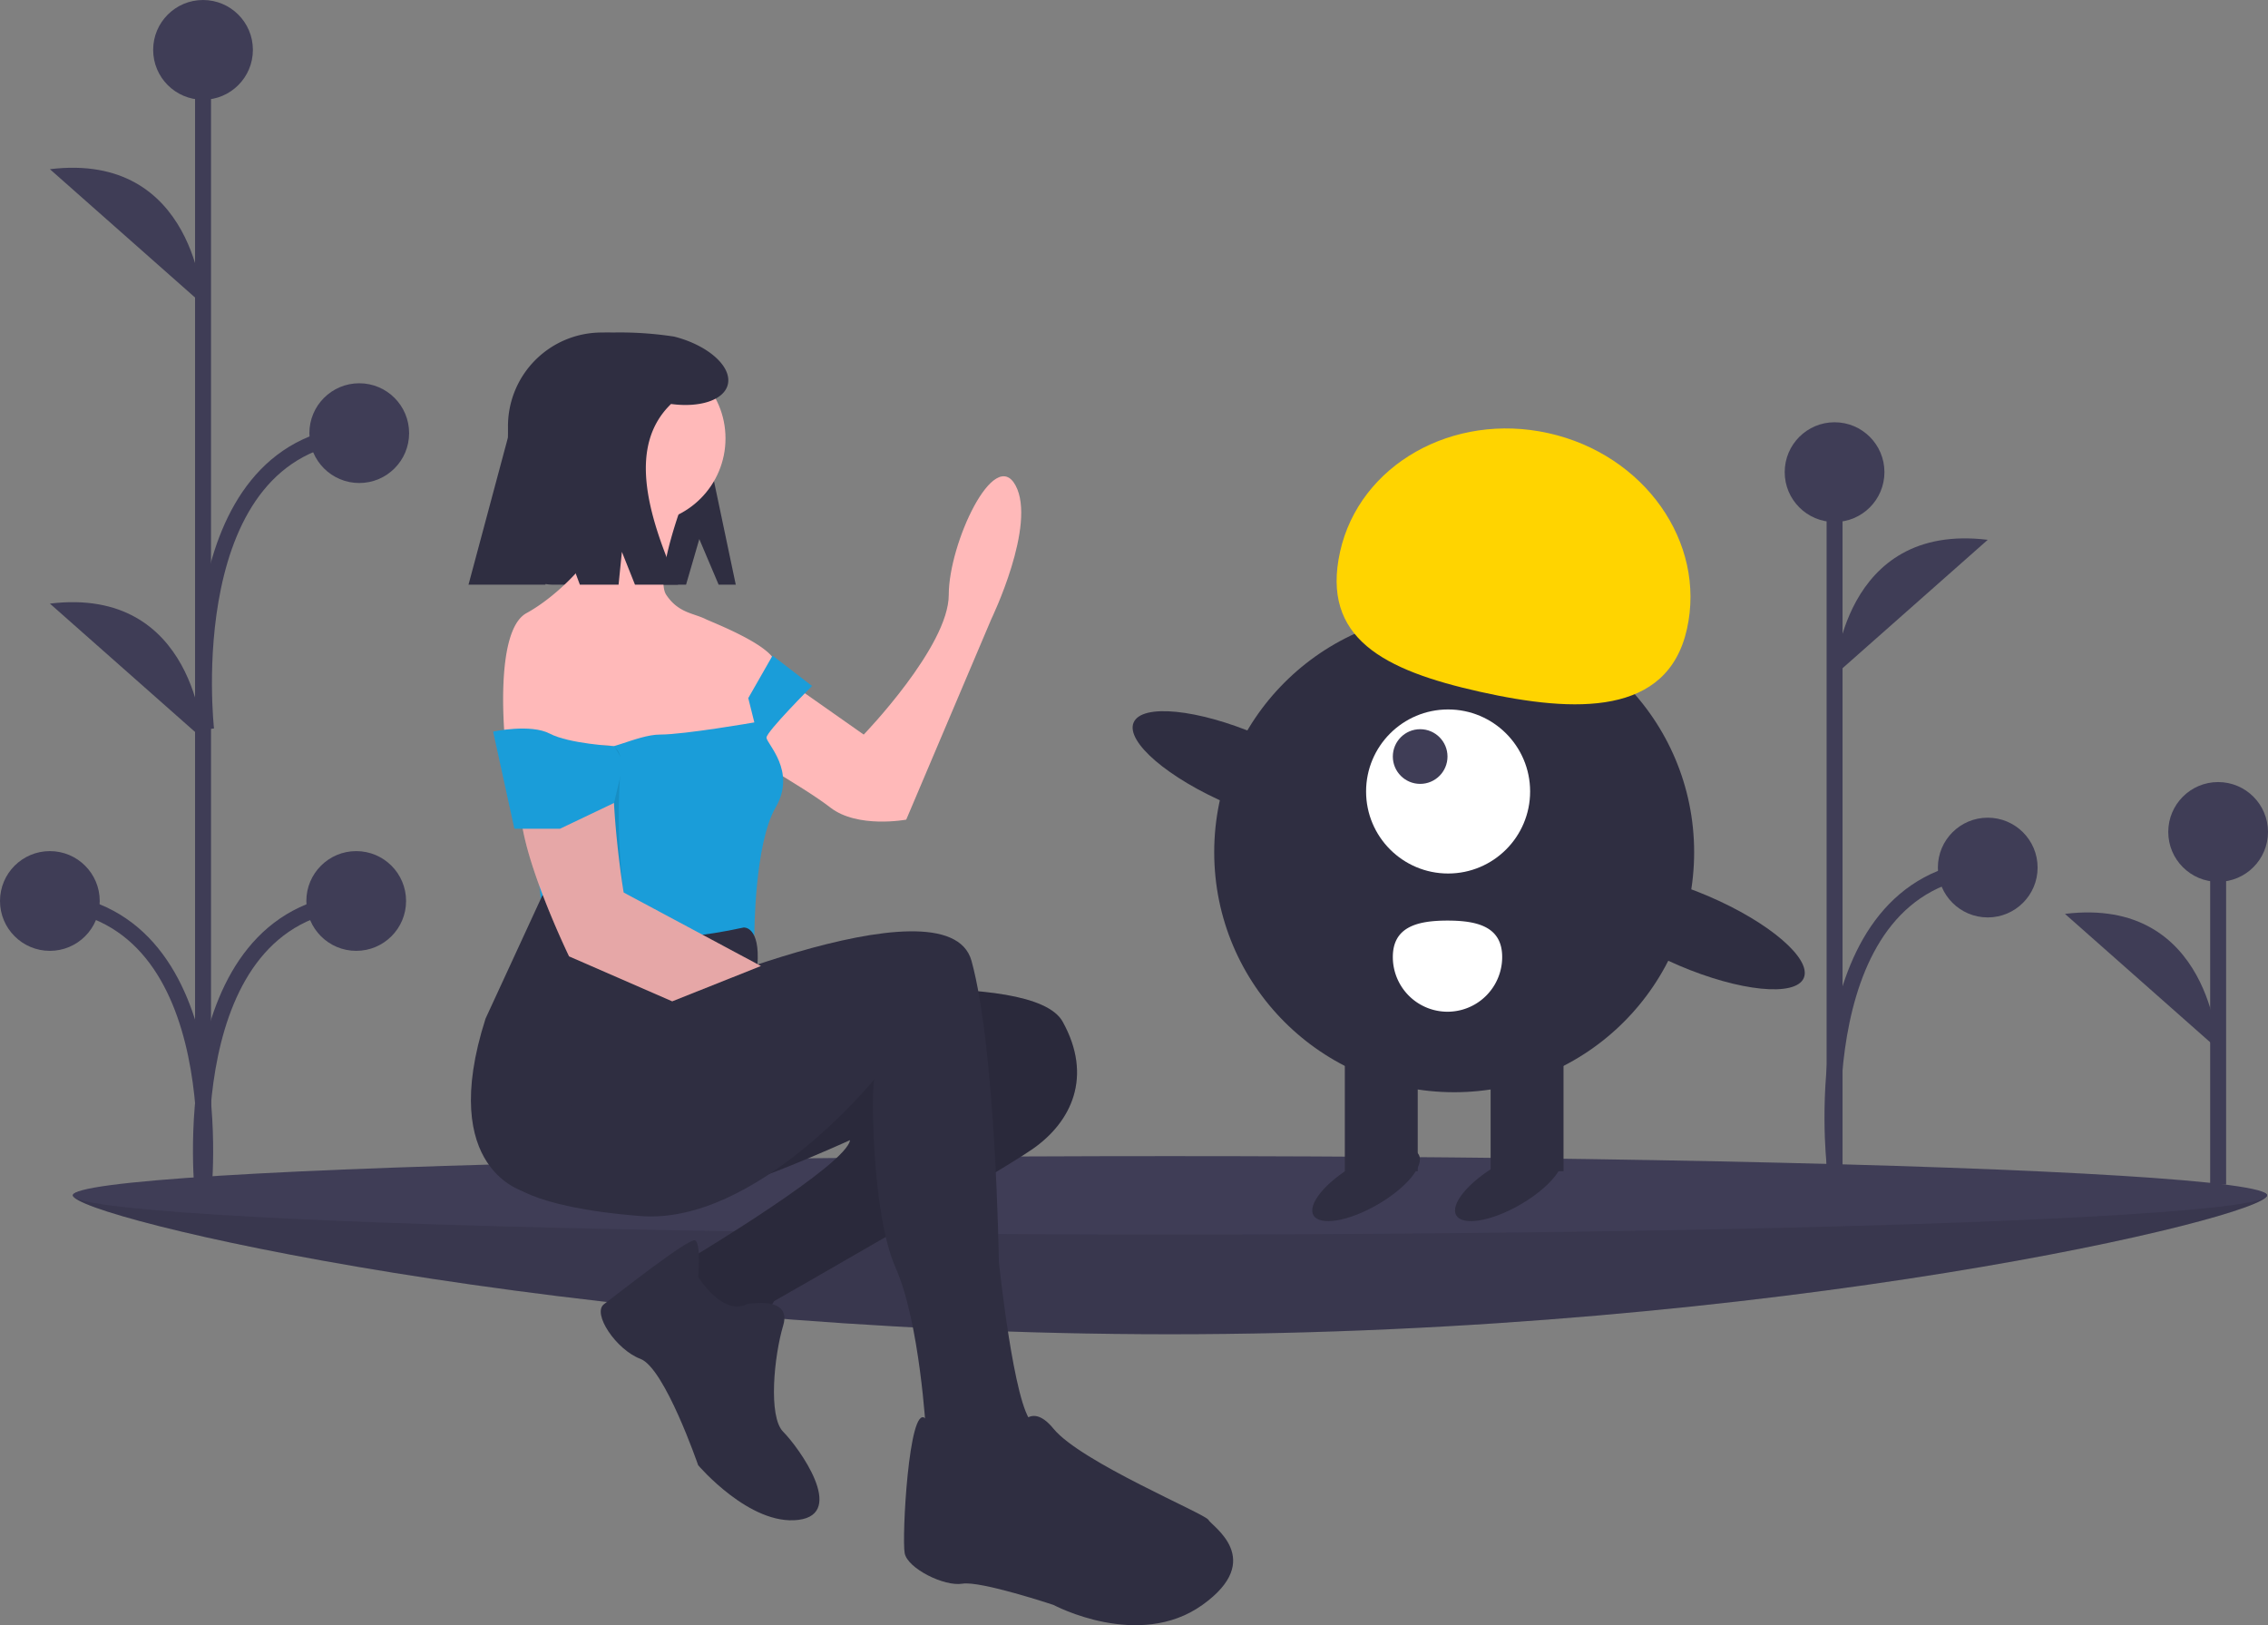 <svg xmlns="http://www.w3.org/2000/svg" width="284.496" height="203.837" viewBox="0 0 284.496 203.837">
  <rect x="0" y="0" width="284.496" height="203.837" fill="#808080" stroke="none"/>
  <g id="undraw_different_love_a3rg_1_" data-name="undraw_different_love_a3rg (1)" transform="translate(0 -133.563)">
    <g id="ground" transform="translate(9.144 278.567)">
      <path id="Caminho_427" data-name="Caminho 427" d="M525.9,706.264c0,2.714-61.613,17.426-137.617,17.426s-137.617-14.711-137.617-17.426,61.613,1.787,137.617,1.787S525.9,703.55,525.9,706.264Z" transform="translate(-250.665 -701.349)" fill="#3f3d56"/>
      <path id="Caminho_428" data-name="Caminho 428" d="M525.9,706.264c0,2.714-61.613,17.426-137.617,17.426s-137.617-14.711-137.617-17.426,61.613,1.787,137.617,1.787S525.9,703.55,525.9,706.264Z" transform="translate(-250.665 -701.349)" opacity="0.1"/>
      <ellipse id="Elipse_158" data-name="Elipse 158" cx="137.617" cy="4.915" rx="137.617" ry="4.915" transform="translate(0)" fill="#3f3d56"/>
    </g>
    <line id="Linha_10" data-name="Linha 10" y1="44.234" transform="translate(278.241 237.907)" fill="#3f3d56" stroke="#3f3d56" stroke-miterlimit="10" stroke-width="2"/>
    <circle id="Elipse_159" data-name="Elipse 159" cx="6.255" cy="6.255" r="6.255" transform="translate(271.985 231.652)" fill="#3f3d56"/>
    <path id="Caminho_429" data-name="Caminho 429" d="M925.705,631.731s-.894-19.22-19.213-16.986" transform="translate(-647.465 -366.561)" fill="#3f3d56"/>
    <line id="Linha_11" data-name="Linha 11" y1="145.551" transform="translate(25.468 139.888)" fill="#3f3d56" stroke="#3f3d56" stroke-miterlimit="10" stroke-width="2"/>
    <circle id="Elipse_160" data-name="Elipse 160" cx="6.255" cy="6.255" r="6.255" transform="translate(19.213 133.563)" fill="#3f3d56"/>
    <circle id="Elipse_161" data-name="Elipse 161" cx="6.255" cy="6.255" r="6.255" transform="translate(0 240.312)" fill="#3f3d56"/>
    <path id="Caminho_430" data-name="Caminho 430" d="M262.3,386.6s-.894-19.22-19.213-16.986" transform="translate(-236.827 -214.83)" fill="#3f3d56"/>
    <path id="Caminho_431" data-name="Caminho 431" d="M262.3,529.6s-.894-19.22-19.213-16.986" transform="translate(-236.827 -303.344)" fill="#3f3d56"/>
    <path id="Caminho_432" data-name="Caminho 432" d="M262.3,647.946s4.021-35.366-19.213-37.153" transform="translate(-236.827 -364.226)" fill="none" stroke="#3f3d56" stroke-miterlimit="10" stroke-width="2"/>
    <circle id="Elipse_162" data-name="Elipse 162" cx="6.255" cy="6.255" r="6.255" transform="translate(38.428 240.312)" fill="#3f3d56"/>
    <path id="Caminho_433" data-name="Caminho 433" d="M293.082,647.946s-4.021-35.366,19.213-37.153" transform="translate(-267.611 -364.226)" fill="none" stroke="#3f3d56" stroke-miterlimit="10" stroke-width="2"/>
    <circle id="Elipse_163" data-name="Elipse 163" cx="6.255" cy="6.255" r="6.255" transform="translate(38.809 181.634)" fill="#3f3d56"/>
    <path id="Caminho_434" data-name="Caminho 434" d="M294.082,493.946s-4.021-35.366,19.213-37.153" transform="translate(-268.23 -268.904)" fill="none" stroke="#3f3d56" stroke-miterlimit="10" stroke-width="2"/>
    <line id="Linha_12" data-name="Linha 12" y1="88.468" transform="translate(230.128 192.78)" fill="#3f3d56" stroke="#3f3d56" stroke-miterlimit="10" stroke-width="2"/>
    <circle id="Elipse_164" data-name="Elipse 164" cx="6.255" cy="6.255" r="6.255" transform="translate(223.872 186.525)" fill="#3f3d56"/>
    <path id="Caminho_435" data-name="Caminho 435" d="M830.644,508.6s.894-19.22,19.213-16.986" transform="translate(-600.516 -290.345)" fill="#3f3d56"/>
    <path id="Caminho_436" data-name="Caminho 436" d="M830.212,636.946s-4.021-35.365,19.213-37.153" transform="translate(-600.084 -357.418)" fill="none" stroke="#3f3d56" stroke-miterlimit="10" stroke-width="2"/>
    <circle id="Elipse_165" data-name="Elipse 165" cx="6.255" cy="6.255" r="6.255" transform="translate(243.085 236.12)" fill="#3f3d56"/>
    <circle id="Elipse_167" data-name="Elipse 167" cx="30.101" cy="30.101" r="30.101" transform="translate(152.31 210.352)" fill="#2f2e41"/>
    <rect id="Retângulo_162" data-name="Retângulo 162" width="9.144" height="16.384" transform="translate(196.127 280.46) rotate(180)" fill="#2f2e41"/>
    <rect id="Retângulo_163" data-name="Retângulo 163" width="9.144" height="16.384" transform="translate(177.838 280.46) rotate(180)" fill="#2f2e41"/>
    <ellipse id="Elipse_168" data-name="Elipse 168" cx="7.62" cy="2.858" rx="7.62" ry="2.858" transform="translate(163.333 283.512) rotate(-30)" fill="#2f2e41"/>
    <ellipse id="Elipse_169" data-name="Elipse 169" cx="7.62" cy="2.858" rx="7.62" ry="2.858" transform="translate(181.241 283.512) rotate(-30)" fill="#2f2e41"/>
    <circle id="Elipse_170" data-name="Elipse 170" cx="10.288" cy="10.288" r="10.288" transform="translate(171.361 222.545)" fill="#fff"/>
    <circle id="Elipse_171" data-name="Elipse 171" cx="3.429" cy="3.429" r="3.429" transform="translate(174.715 225.022)" fill="#3f3d56"/>
    <path id="Caminho_437" data-name="Caminho 437" d="M710.65,480.406c2.431-10.885-5.339-21.883-17.353-24.566s-23.724,3.966-26.155,14.851,5.532,14.9,17.546,17.582S708.219,491.291,710.65,480.406Z" transform="translate(-499.041 -267.945)" fill="#ffd400"/>
    <ellipse id="Elipse_172" data-name="Elipse 172" cx="4.725" cy="15.05" rx="4.725" ry="15.05" transform="translate(140.342 228.529) rotate(-66.829)" fill="#2f2e41"/>
    <ellipse id="Elipse_173" data-name="Elipse 173" cx="4.725" cy="15.05" rx="4.725" ry="15.05" transform="translate(196.733 248.723) rotate(-66.829)" fill="#2f2e41"/>
    <path id="Caminho_438" data-name="Caminho 438" d="M698.929,621.82a6.858,6.858,0,1,1-13.717,0c0-3.788,3.07-4.572,6.858-4.572S698.929,618.033,698.929,621.82Z" transform="translate(-510.497 -368.222)" fill="#fff"/>
    <path id="Caminho_440" data-name="Caminho 440" d="M417.9,449.582l2.425,5.715h2.148l-3.048-14.479c0-9.293-4.486-17.146-13.779-17.146h0A11.749,11.749,0,0,0,393.9,435.422v14.2a5.676,5.676,0,0,0,5.675,5.676h16.662Z" transform="translate(-330.179 -248.403)" fill="#2f2e41"/>
    <path id="Caminho_441" data-name="Caminho 441" d="M433.388,640.807s31.625-3.81,35.435,3.048,1.143,12.574-3.81,16-32.387,19.051-32.387,19.051l-2.286,3.81-4.953-.762-4.953-4.572,2.286-4.191s19.051-11.431,19.432-14.479c0,0-17.527,8-19.432,6.477s-23.242-8.764-19.813-12.955S415.1,641.95,415.1,641.95Z" transform="translate(-335.525 -382.151)" fill="#2f2e41"/>
    <path id="Caminho_442" data-name="Caminho 442" d="M433.388,640.807s31.625-3.81,35.435,3.048,1.143,12.574-3.81,16-32.387,19.051-32.387,19.051l-2.286,3.81-4.953-.762-4.953-4.572,2.286-4.191s19.051-11.431,19.432-14.479c0,0-17.527,8-19.432,6.477s-23.242-8.764-19.813-12.955S415.1,641.95,415.1,641.95Z" transform="translate(-335.525 -382.151)" opacity="0.1"/>
    <path id="Caminho_443" data-name="Caminho 443" d="M442.76,730.5s5.715-1.143,4.572,2.667-1.905,11.431,0,13.336,8,10.288,1.905,11.05-12.574-6.858-12.574-6.858-4.191-12.193-7.239-13.336-6.1-5.715-4.572-6.858,10.669-8.383,11.431-8,.381,4.572.381,4.572S439.712,732.024,442.76,730.5Z" transform="translate(-349.088 -433.361)" fill="#2f2e41"/>
    <path id="Caminho_444" data-name="Caminho 444" d="M469.059,493.483l14.1,9.907s10.669-11.05,10.669-17.527,5.715-18.67,8.382-13.717-3.048,16.765-3.048,16.765l-10.669,25.147s-6.1,1.143-9.526-1.524-12.955-8-12.955-8Z" transform="translate(-374.816 -277.692)" fill="#ffb9b9"/>
    <circle id="Elipse_175" data-name="Elipse 175" cx="10.669" cy="10.669" r="10.669" transform="translate(69.668 177.88)" fill="#ffb9b9"/>
    <path id="Caminho_445" data-name="Caminho 445" d="M415.052,475.546s-3.81,9.906-2.286,12.193,3.429,2.286,4.953,3.048c.762.381,8.763,3.429,8.763,5.715a9.092,9.092,0,0,1-1.143,4.191l-1.143,6.477-9.525,6.1L402.1,511.743l-9.526-5.334s-1.524-14.1,2.667-16.384,9.144-7.62,8.763-9.526-.762-6.477-.762-6.477Z" transform="translate(-329.191 -279.568)" fill="#ffb9b9"/>
    <path id="Caminho_446" data-name="Caminho 446" d="M435.208,533.832s-5.715,5.715-5.715,6.477,3.81,4.191,1.143,8.763-2.667,16-2.667,16l-9.144,1.905-17.146-1.524-2.667-26.29s6.858,1.143,8.382,2.286,5.715-1.524,8.763-1.524,11.812-1.524,11.812-1.524l-.762-3.048,3.048-5.334Z" transform="translate(-333.344 -314.231)" fill="#1a9dd9"/>
    <path id="Caminho_447" data-name="Caminho 447" d="M497.511,646.522" transform="translate(-394.313 -386.342)" fill="none" stroke="#ffb9b9" stroke-miterlimit="10" stroke-width="1"/>
    <path id="Caminho_448" data-name="Caminho 448" d="M410.585,630.59s38.483-17.146,41.531-6.1,3.429,37.721,3.429,37.721,1.905,18.289,4.191,20.194,0,7.62,0,7.62l-5.715,1.905-5.334-2.286-2.286-6.1s-.762-13.717-3.81-20.575-3.048-22.861-2.667-23.623c0,0-14.86,18.289-29.339,17.146s-16.574-4.382-16.574-4.382S401.06,630.59,410.585,630.59Z" transform="translate(-330.249 -370.409)" fill="#2f2e41"/>
    <path id="Caminho_449" data-name="Caminho 449" d="M538.089,783.055s1.524-5.334,4.953-1.143,19.051,10.669,19.432,11.431,7.239,4.953-.762,10.669-18.67,0-18.67,0-9.145-3.048-11.431-2.667-6.858-1.905-7.239-3.81.519-18.653,2.546-16.947,4.313,6.278,4.313,6.278S538.851,788.771,538.089,783.055Z" transform="translate(-410.887 -469.151)" fill="#2f2e41"/>
    <path id="Caminho_450" data-name="Caminho 450" d="M415.917,612.846s2.1-.19,1.715,4.763c0,0-13.145,4-15.431,7.43s-12.193,13.717-13.717,20.956c0,0-11.05-2.667-4.953-21.718l7.168-15.54S394.961,617.418,415.917,612.846Z" transform="translate(-322.626 -362.953)" fill="#2f2e41"/>
    <path id="Caminho_451" data-name="Caminho 451" d="M415.544,564.718l-12.94-5.641s-6.1-12.574-6.1-18.67a93.948,93.948,0,0,0-.81-10.486,13.537,13.537,0,0,1,4.407-11.866,7,7,0,0,1,4.4-2.033s4.572,8.383,3.81,16,1.143,19.051,1.143,19.051l17.217,9.215" transform="translate(-331.221 -305.565)" fill="#ffb9b9"/>
    <path id="Caminho_452" data-name="Caminho 452" d="M417.047,591.56l-12.94-5.641s-6.1-12.574-6.1-18.67c0-3.175,13.336-12.574,12.574-4.953a74.694,74.694,0,0,0,.381,15.622l17.217,9.215" transform="translate(-332.725 -332.407)" opacity="0.1"/>
    <path id="Caminho_453" data-name="Caminho 453" d="M405.395,558.225l-1.215,5.144-6.787,3.239h-5.715l-2.667-12.193s4.709-1,7.117.264,8.063,1.562,8.063,1.562Z" transform="translate(-327.154 -329.098)" fill="#1a9dd9"/>
    <path id="Caminho_454" data-name="Caminho 454" d="M406.694,424.182a44.875,44.875,0,0,0-7.686-.51,13.157,13.157,0,0,0-13.157,13.157L380.9,455.3h9.641l1.789-6.858,2.54,6.858h4.854l.417-4.121,1.643,4.121h5.406c-4.049-9.161-6.2-17.512-.883-22.666,3.592.489,6.622-.473,7.115-2.42C413.989,427.967,410.978,425.268,406.694,424.182Z" transform="translate(-322.132 -248.403)" fill="#2f2e41"/>
  </g>
</svg>
